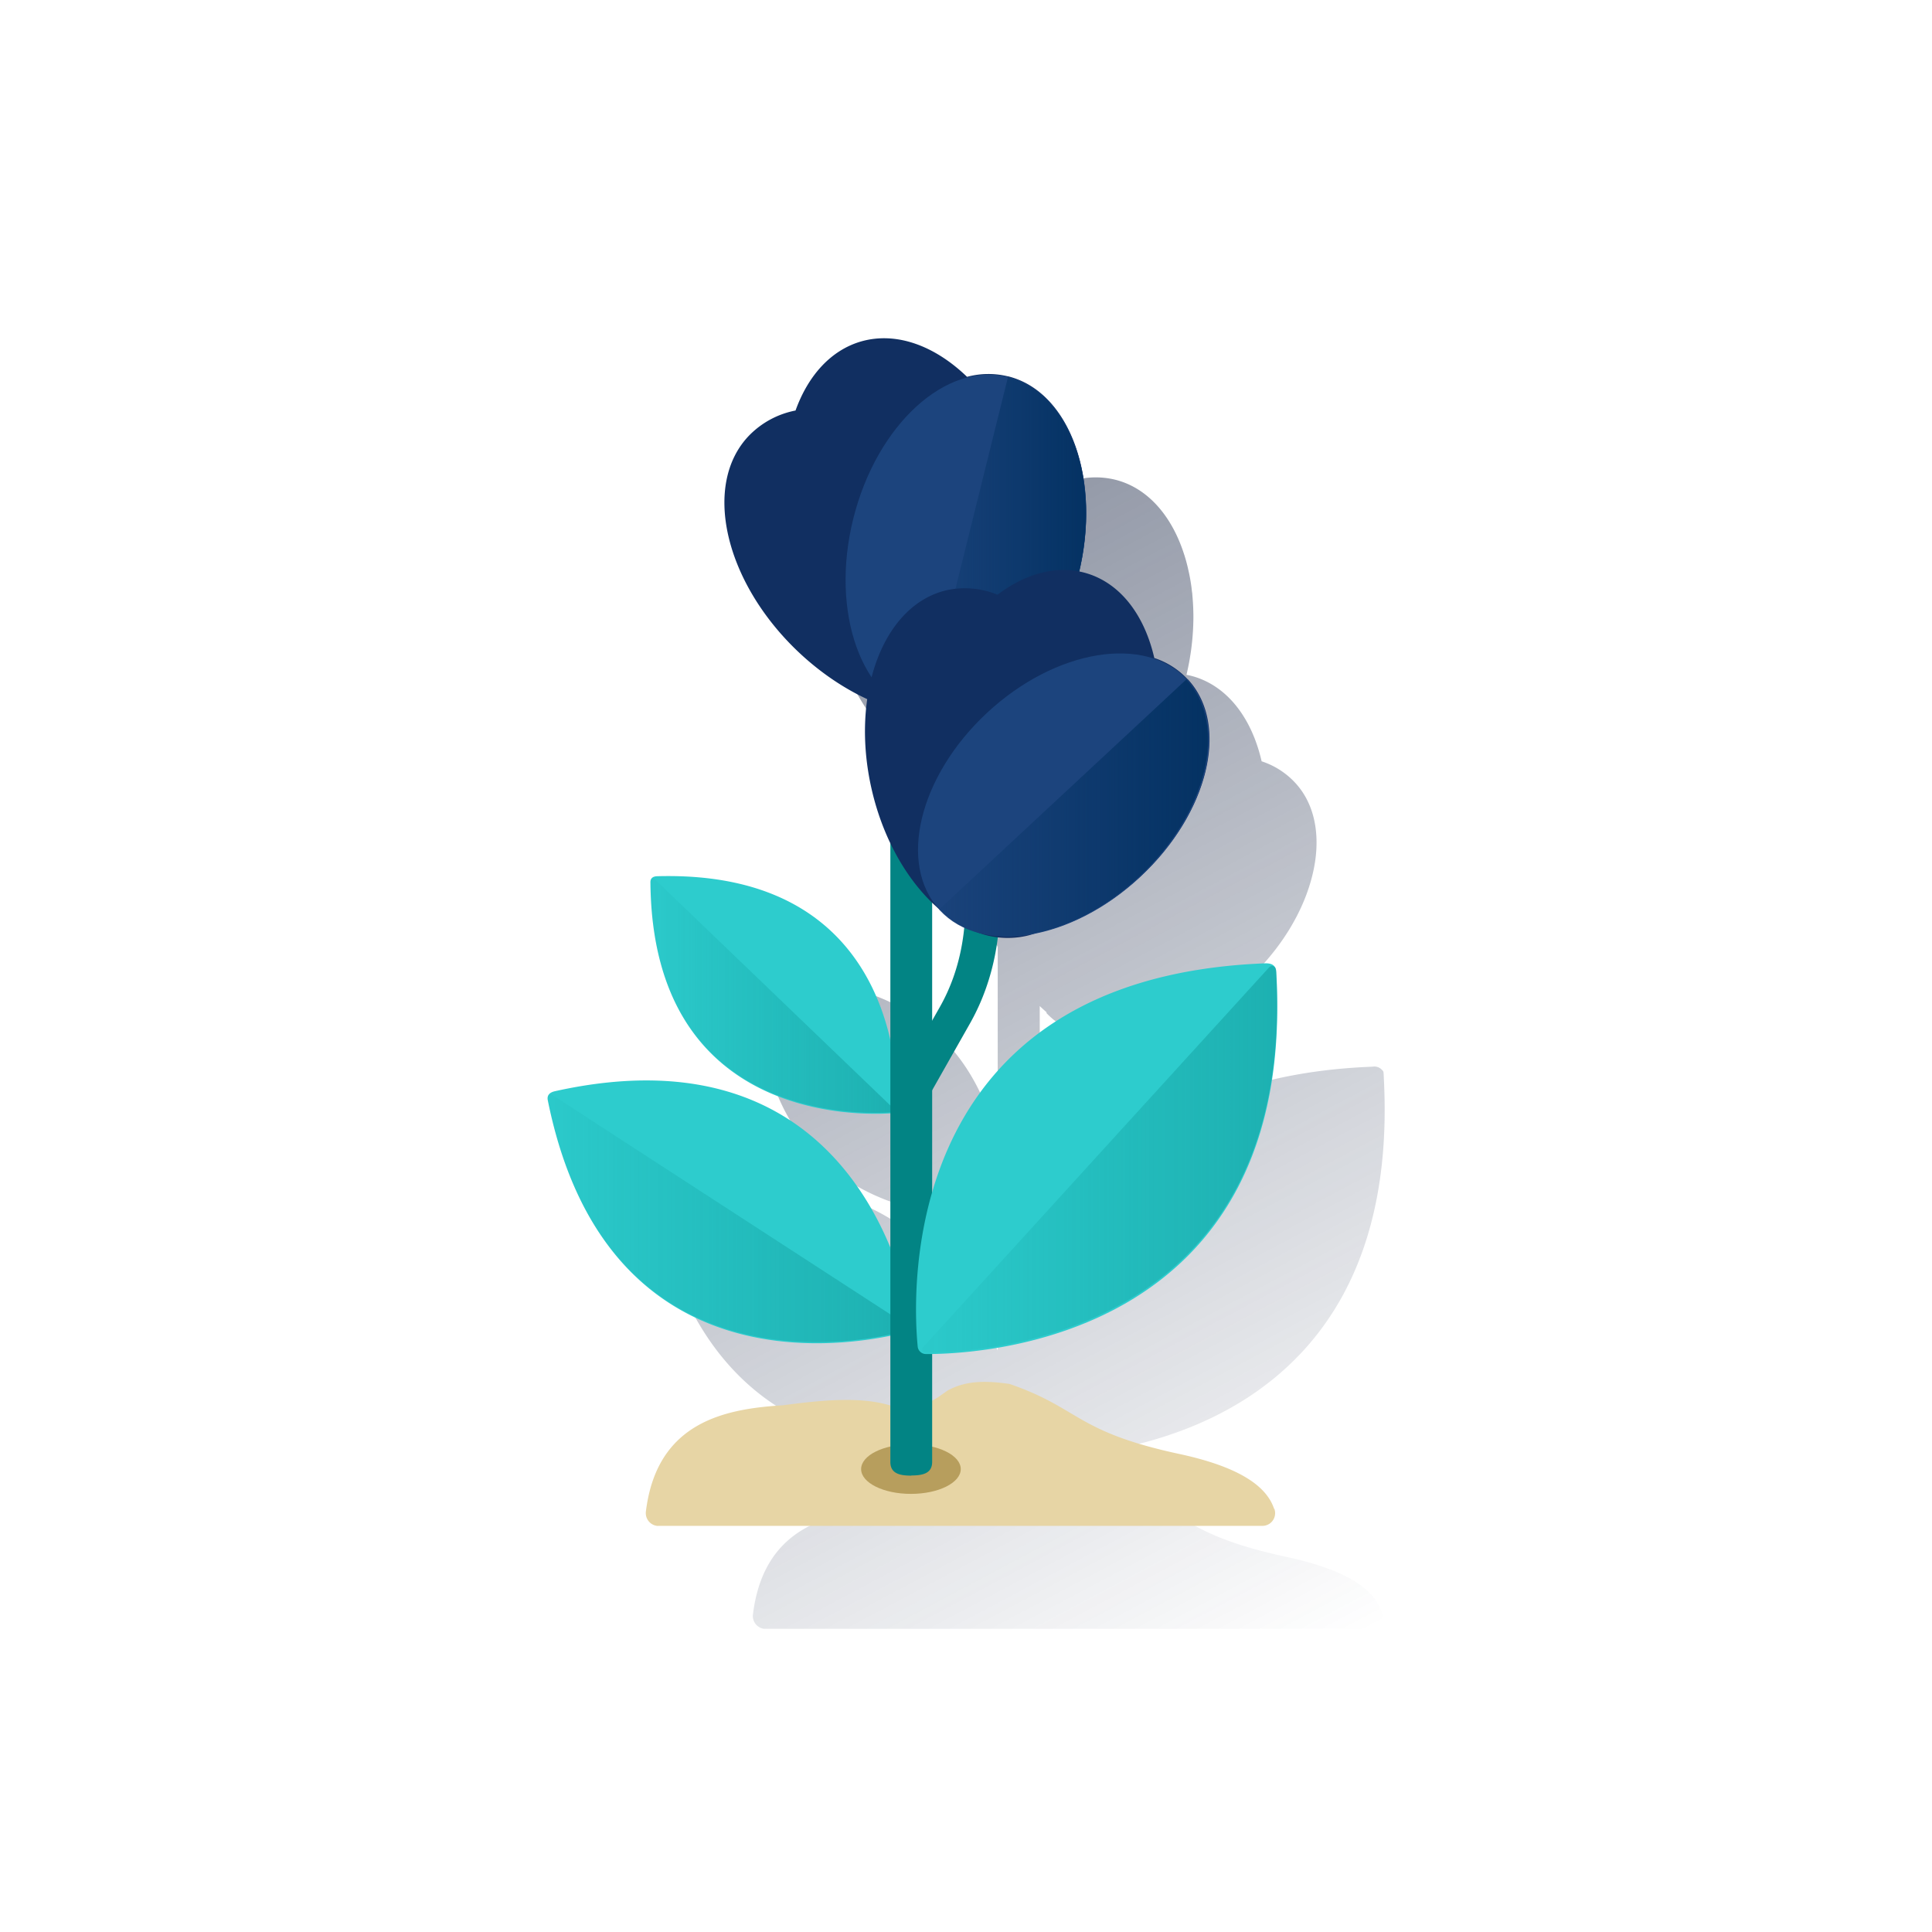<svg id="Contenido" xmlns="http://www.w3.org/2000/svg" xmlns:xlink="http://www.w3.org/1999/xlink" viewBox="0 0 600 600"><defs><style>.cls-1{fill:url(#Degradado_sin_nombre);}.cls-2{fill:#e7d5a5;}.cls-3{fill:#2dcccd;}.cls-4,.cls-6,.cls-8{opacity:0.38;isolation:isolate;}.cls-4{fill:url(#Degradado_sin_nombre_2);}.cls-5{fill:#b79e5d;}.cls-6{fill:url(#Degradado_sin_nombre_3);}.cls-7{fill:#028484;}.cls-8{fill:url(#Degradado_sin_nombre_4);}.cls-9{fill:#112f61;}.cls-10{fill:#1c447d;}.cls-11{fill:url(#Degradado_sin_nombre_5);}.cls-12{fill:url(#Degradado_sin_nombre_6);}.cls-13{fill:none;}</style><linearGradient id="Degradado_sin_nombre" x1="218.21" y1="-1374.62" x2="398.56" y2="-1035.45" gradientTransform="translate(0 1556.04)" gradientUnits="userSpaceOnUse"><stop offset="0" stop-color="#1a2746" stop-opacity="0.5"/><stop offset="1" stop-color="#1a2746" stop-opacity="0"/></linearGradient><linearGradient id="Degradado_sin_nombre_2" x1="277.71" y1="-1246.85" x2="201.94" y2="-1246.85" gradientTransform="translate(0 1556.04)" gradientUnits="userSpaceOnUse"><stop offset="0" stop-color="#028484"/><stop offset="1" stop-color="#028484" stop-opacity="0.1"/></linearGradient><linearGradient id="Degradado_sin_nombre_3" x1="282.36" y1="-1177.67" x2="169.97" y2="-1177.67" xlink:href="#Degradado_sin_nombre_2"/><linearGradient id="Degradado_sin_nombre_4" x1="396.6" y1="-1196.02" x2="286.43" y2="-1196.02" xlink:href="#Degradado_sin_nombre_2"/><linearGradient id="Degradado_sin_nombre_5" x1="337.28" y1="-1385.87" x2="286.9" y2="-1385.87" gradientTransform="translate(0 1556.04)" gradientUnits="userSpaceOnUse"><stop offset="0" stop-color="#043263"/><stop offset="1" stop-color="#043263" stop-opacity="0.1"/></linearGradient><linearGradient id="Degradado_sin_nombre_6" x1="375.17" y1="-1305.17" x2="291.53" y2="-1305.17" xlink:href="#Degradado_sin_nombre_5"/></defs><path class="cls-1" d="M399.44,483.49c-32.17-6.94-30.57-14.12-52.52-21.7-8.56-1.24-14.1-.73-19.17,2,0,0-1.11.76-2.55,1.8a19.74,19.74,0,0,1-2.34,1.39V452.54c20.75-.32,110.45-7.76,107.07-113.59-.06-1.89-.14-3.83-.25-5.79a1.27,1.27,0,0,0-.49-.89,3.21,3.21,0,0,0-2.94-1c-68.28,2.63-94.05,38.82-103.39,71V370.63L334.53,350a72.21,72.21,0,0,0,8.69-26.84,25.35,25.35,0,0,0,8.77-.42c.81-.2,1.61-.43,2.39-.7,10.95-2.07,22.76-8.06,33-17.62,10-9.26,16.69-20.21,19.68-30.69,3.44-11.93,2.06-23.3-4.94-30.75a24.64,24.64,0,0,0-10.31-6.55c-3-13.09-10.29-23-20.83-26.25a23.54,23.54,0,0,0-2.51-.61,78.64,78.64,0,0,0,2.15-17.75v-.09q0-3.49-.32-6.86a7,7,0,0,0-.12-1.11c-.06-.58-.13-1.16-.21-1.75-.12-.87-.26-1.74-.42-2.59l-.23-1.18c-.16-.72-.31-1.44-.48-2.14-.07-.28-.13-.57-.21-.84-.21-.85-.44-1.68-.7-2.49-.05-.2-.12-.4-.19-.6h0c-3.81-11.94-11.32-20.7-21.45-23.2a25.4,25.4,0,0,0-12.61.16c-10-9.64-21.92-14.12-32.88-11-9.47,2.73-16.51,10.67-20.39,21.47a27.54,27.54,0,0,0-14.49,7.76c-14.42,15-7.84,44.92,14.8,66.73a81.08,81.08,0,0,0,21.92,15.16A76.87,76.87,0,0,0,304,277.36a80.4,80.4,0,0,0,5.85,16.73v61.26c-5-22.13-21.08-52.57-72.48-51.13a2.11,2.11,0,0,0-1.84.8.78.78,0,0,0-.28.6c0,1.27,0,2.52.09,3.75,2.41,69.5,62.63,69.21,74.51,68.46v41.61c-11.09-26.82-38.44-63.23-104.21-48.59a2.65,2.65,0,0,0-2.11,1.46,1,1,0,0,0-.22.82c.33,1.6.67,3.15,1,4.68,18.28,79.8,83.72,73.49,105.51,69v21.62c-.23-.06-.45-.09-.68-.16-9.5-2.7-21.88-1.32-32.72.11-17.9,1.11-39.2,5.07-42.59,33.05a4,4,0,0,0,3.43,4.41h188a4,4,0,0,0,4-4,3.75,3.75,0,0,0-.21-1.29C426.75,493.65,418.56,487.62,399.44,483.49ZM322.9,348.89V312.43c.68.66,1.38,1.29,2.08,1.9l.09.1-.14.13a24.17,24.17,0,0,0,7.9,5.55,62.14,62.14,0,0,1-7.55,24.55Z"/><path class="cls-2" d="M395.69,468.59c-2.3-6.93-10.52-13-29.63-17.09-32.16-6.94-30.58-14.12-52.52-21.7-8.57-1.24-14.11-.73-19.18,2,0,0-1.11.76-2.55,1.79a18.7,18.7,0,0,1-15.92,2.72c-9.49-2.71-21.87-1.32-32.72.11-17.91,1.11-39.19,5.07-42.59,33.05a4,4,0,0,0,3.43,4.4,2.26,2.26,0,0,0,.52,0H392a3.94,3.94,0,0,0,4-3.88v-.07a4.05,4.05,0,0,0-.21-1.29"/><path class="cls-3" d="M202,274.13c.67,73.87,64.58,72.34,75.13,71.59a1.67,1.67,0,0,0,1.54-1.6c.31-10.51-.83-74.05-74.58-72-1.48.06-2.13.71-2.09,2"/><path class="cls-4" d="M202.73,272.77a.79.79,0,0,0-.79.79h0c.55,74.15,64.53,72.61,75.12,71.86a.7.7,0,0,0,.45-.21.66.66,0,0,0,0-.93h0L203.29,273A.79.79,0,0,0,202.73,272.77Z"/><path class="cls-3" d="M170.16,341.88c18.74,92.61,98.61,75.21,111.68,71.7a2.11,2.11,0,0,0,1.54-2.37c-2.15-13.31-19-92.79-111.06-72.32-1.87.43-2.52,1.42-2.16,3"/><ellipse class="cls-5" cx="282.9" cy="456.24" rx="15.47" ry="7.7"/><path class="cls-6" d="M170.81,340h0a1,1,0,0,0-.82,1.15s0,0,0,.06c18.66,93,98.63,75.53,111.74,72a1,1,0,0,0,.51-.37.84.84,0,0,0-.27-1.11L171.62,340.11a1.06,1.06,0,0,0-.57-.17h-.18"/><path class="cls-7" d="M283,458.27c-3.58,0-6.49-.65-6.49-4.23V249.72c0-33.79.31-41,.29-41.36-.22-3.33-.29-9.18-.29-9.18a6.5,6.5,0,0,1,9.18-.3h0c1.2,1.11,3.8,11.48,3.8,50.84V454c0,3.58-2.9,4.22-6.49,4.22"/><path class="cls-3" d="M392.91,299.17C278.65,303.61,283.41,402,285,418.2a2.57,2.57,0,0,0,2.54,2.31c16.39.07,115.36-4.13,108.83-118.49-.08-2-1.11-2.91-3.45-2.85"/><path class="cls-8" d="M395,300h0a1.32,1.32,0,0,0-.85.41l-107.4,117.9a1,1,0,0,0-.05,1.41l.05,0a1.17,1.17,0,0,0,.72.28c16.45.07,115.58-4.16,108.8-118.9A1.24,1.24,0,0,0,395,300h0"/><path class="cls-7" d="M280.82,343.08c-2.57-1.45-4.38-3.1-2.93-5.67l14-24.7c13.71-24.21,5.49-51.34,5.4-51.62a5.34,5.34,0,1,1,10.09-3.52,2,2,0,0,1,.11.35c.4,1.29,9.65,31.87-6.3,60l-14,24.72c-1.45,2.56-3.79,1.85-6.36.4"/><path class="cls-9" d="M312.94,116.86a25.52,25.52,0,0,0-12.61.17c-10-9.64-21.92-14.12-32.88-11-9.46,2.73-16.51,10.67-20.39,21.46a27.38,27.38,0,0,0-14.42,7.77c-14.48,15-7.85,44.91,14.8,66.72,12.5,12,27.26,19.1,40.43,20.49a25.58,25.58,0,0,0,11.25-.29,27.65,27.65,0,0,0,15.53-7.93,25.3,25.3,0,0,0,2.3-2.76c8-8,14.56-19.57,18-33.28,7.21-29.1-2.6-56.57-21.92-61.35"/><path class="cls-10" d="M334.92,178.38c-7.23,29.1-28.72,48.81-48.05,44S257.74,190.15,265,161.05s28.72-48.81,48.05-44,29.13,32.27,21.92,61.36"/><path class="cls-11" d="M286.9,222.49c19.32,4.79,40.83-14.92,48-44,5.55-22.3,1.05-43.64-10-54.55a25.46,25.46,0,0,0-11.88-6.8Z"/><path class="cls-9" d="M368.78,210.9a24.51,24.51,0,0,0-10.3-6.55c-3-13.09-10.29-23-20.83-26.25-9.11-2.8-19-.09-27.87,6.6A26.56,26.56,0,0,0,294,183.3c-19.68,4.52-30.1,32.22-23.29,61.86,3.76,16.38,12,29.9,21.92,38a24.47,24.47,0,0,0,9.26,5.72,26.75,26.75,0,0,0,16.78,1.79,22.77,22.77,0,0,0,3.33-1c10.69-2.21,22.19-8.15,32.17-17.46C375.4,252.46,382,225,368.86,210.93"/><path class="cls-10" d="M354.05,272.38c-21.24,19.77-49.08,24.41-62.2,10.26s-6.53-41.53,14.7-61.28S355.63,197,368.74,211.1s6.54,41.53-14.69,61.28"/><path class="cls-12" d="M291.53,282.57c13.13,14.09,41,9.49,62.2-10.26s27.81-47.2,14.69-61.3Z"/><rect class="cls-13" width="600" height="600"/></svg>